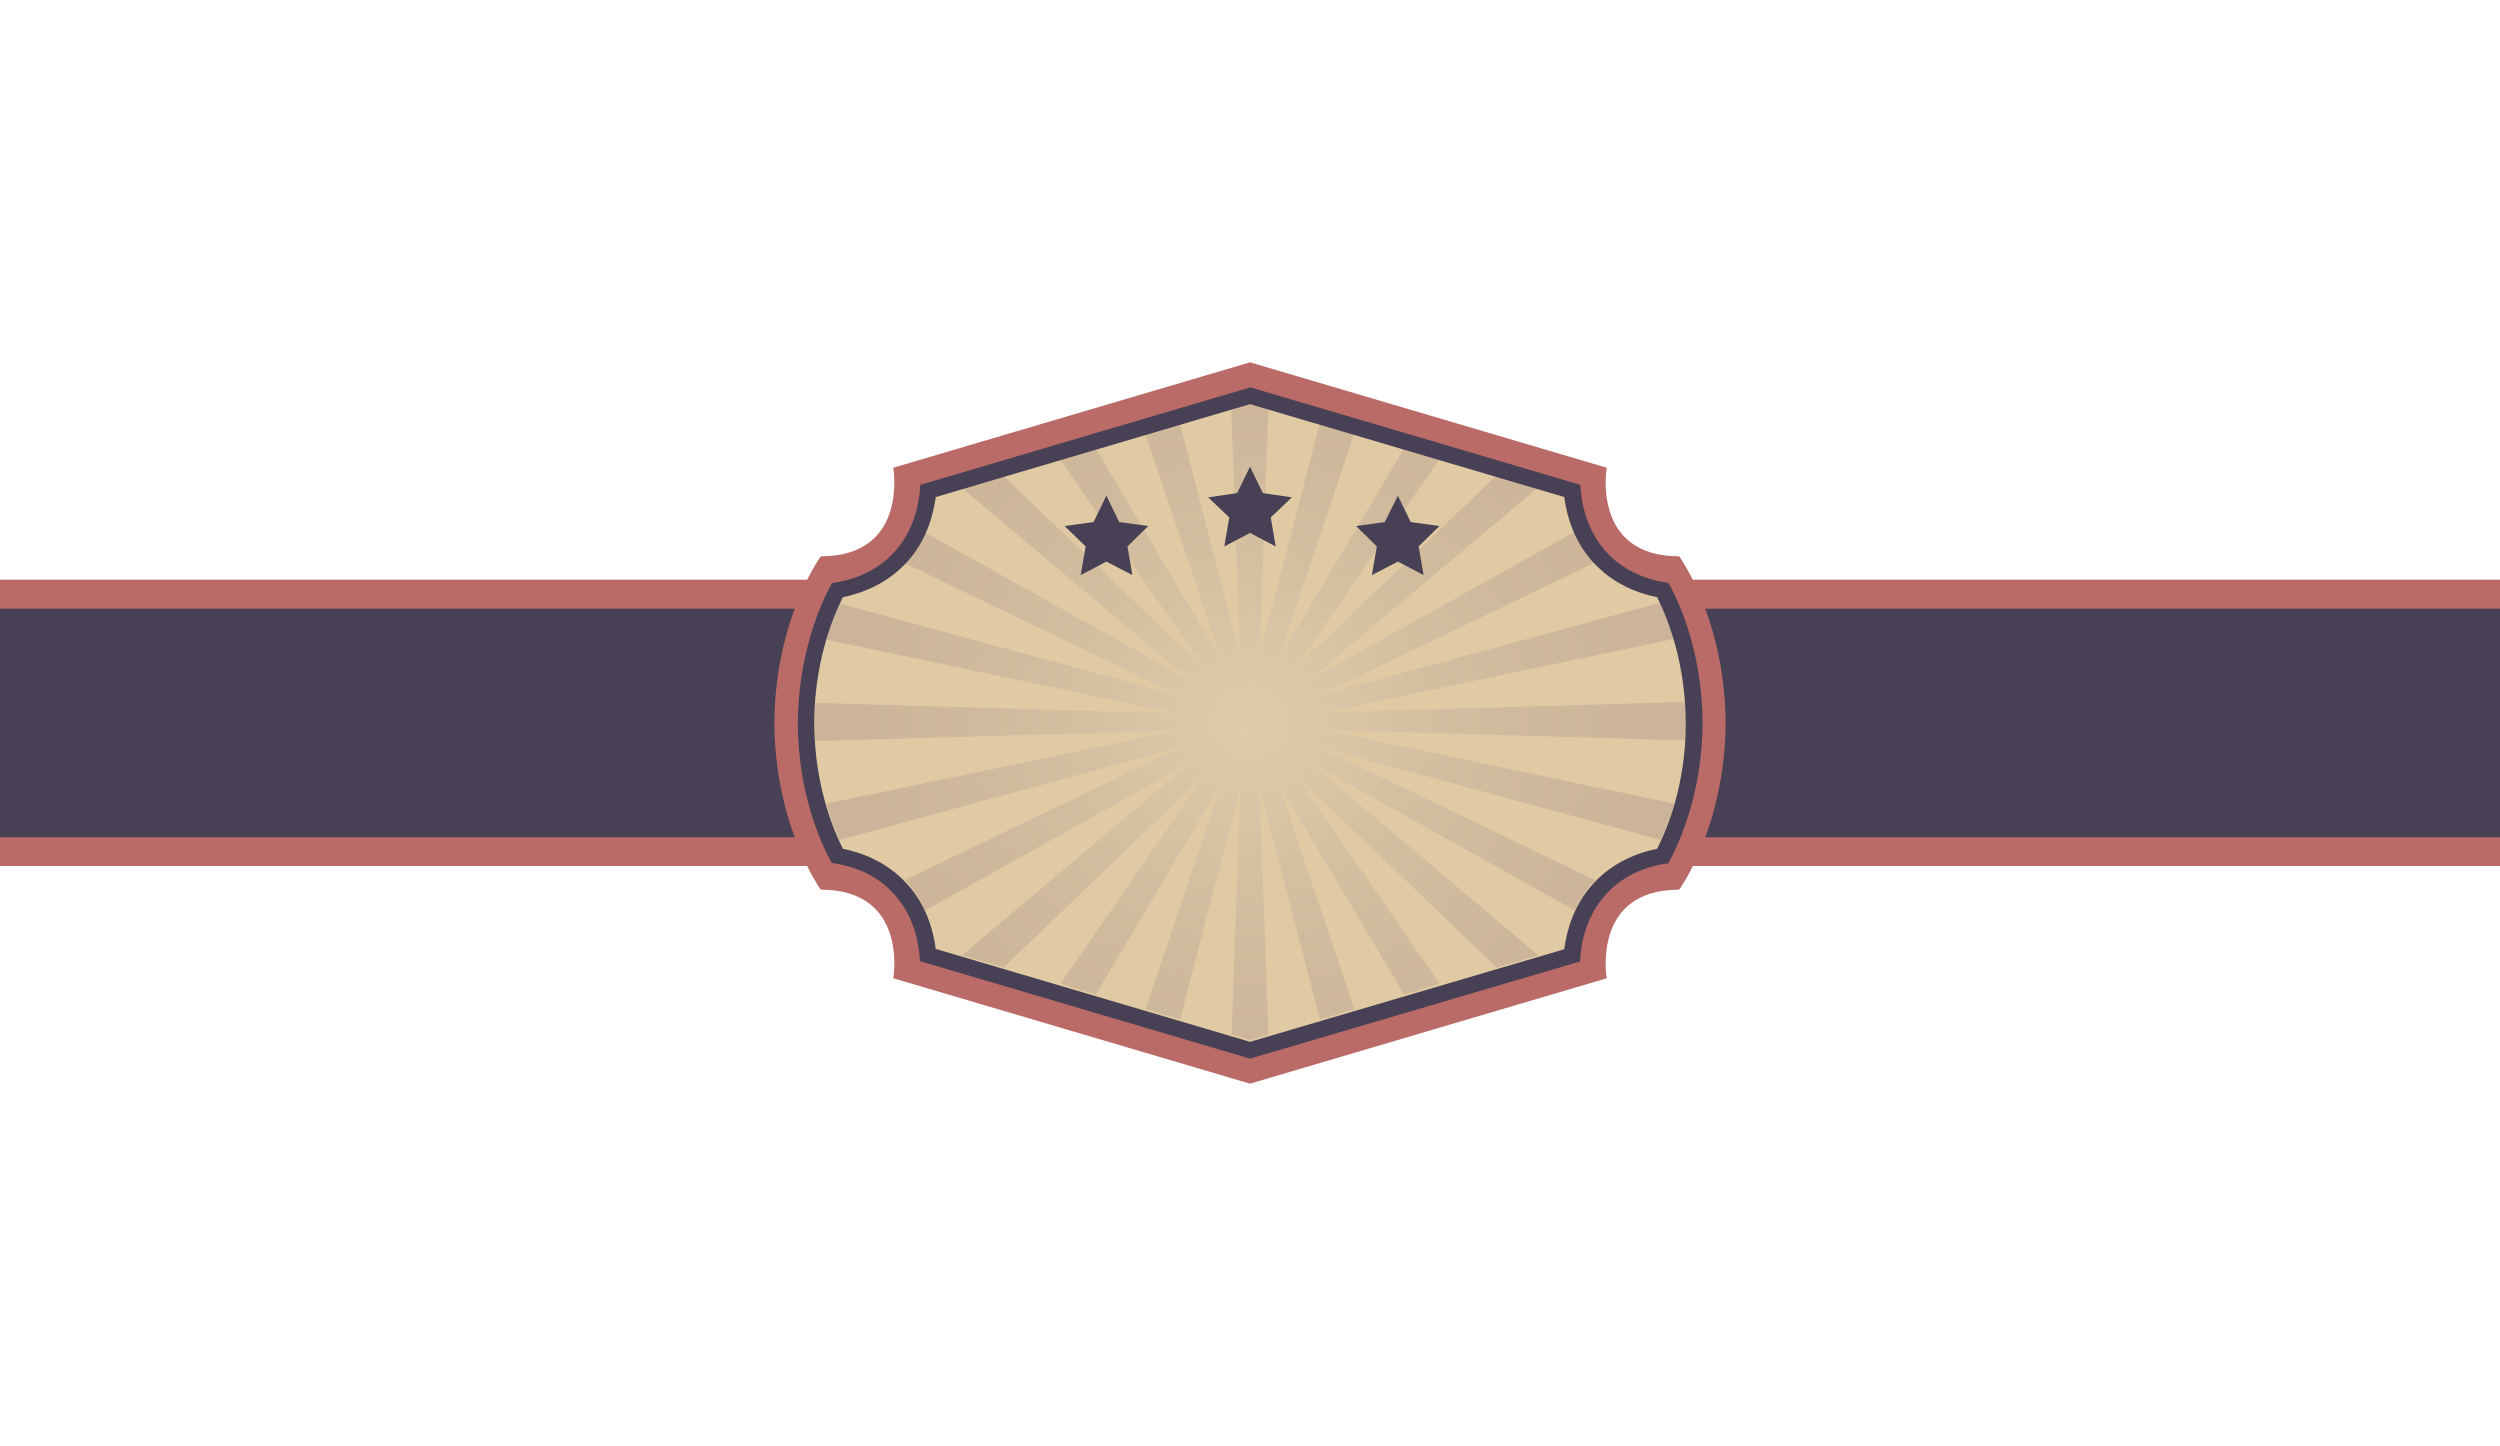 <svg enable-background="new 0 0 759 439" id="Layer_1" version="1.1" viewBox="0 0 759 439" x="0px" xml:space="preserve" xmlns="http://www.w3.org/2000/svg" xmlns:xlink="http://www.w3.org/1999/xlink" y="0px"> <g> <rect fill="#BA6A67" height="86.9" width="760" x="-0.5" y="176"/> <rect fill="#484155" height="69.4" width="760" x="-0.5" y="184.8"/> <path d="M523.9,219.5c0-0.2,0-0.4,0-0.6h0c-0.4-31.3-14.1-50-14.1-50c-26.7,0-22-26.9-22-26.9l-108.3-32l-108.3,32
		c0,0,4.7,26.9-22,26.9c0,0-13.7,18.7-14.1,50h0c0,0.2,0,0.4,0,0.6c0,0.2,0,0.4,0,0.6h0c0.4,31.3,14.1,50,14.1,50
		c26.7,0,22,26.9,22,26.9l108.3,32l108.3-32c0,0-4.7-26.9,22-26.9c0,0,13.7-18.7,14.1-50h0C523.9,219.9,523.9,219.7,523.9,219.5z" fill="#BA6A67"/> <path d="M379.5,321.4l-100.2-29.6c-0.3-5.9-2-13.9-7.8-20.3c-3.4-3.8-9.3-8.2-19-9.5c-3.6-6.6-10.1-21.4-10.3-42
		l0-0.3l0-0.6c0.3-20.7,6.8-35.6,10.4-42.1c9.7-1.3,15.6-5.7,19-9.5c5.8-6.4,7.5-14.3,7.8-20.3l100.2-29.6l100.2,29.6
		c0.3,5.9,2,13.9,7.8,20.3c3.4,3.8,9.3,8.1,19,9.5c3.6,6.6,10.1,21.4,10.3,42v0c0,0,0,0.3,0,0.5v0.3l0,0.6
		c-0.3,20.4-6.8,35.1-10.4,41.7c-9.7,1.3-15.6,5.7-19,9.5c-5.8,6.4-7.5,14.3-7.8,20.3L379.5,321.4L379.5,321.4z" fill="#484155"/> <path d="M379.5,316.3l-95.4-28.2c-0.8-6-3-13.5-8.7-19.7c-3.5-3.9-9.6-8.7-19.5-10.7c-3.6-7.2-8.5-20.2-8.7-37.7
		l0-0.2l0-0.2l0-0.2l0-0.6c0.2-17.3,5.1-30.3,8.7-37.5c9.8-2,16-6.8,19.5-10.7c5.7-6.3,7.9-13.8,8.7-19.7l95.4-28.2l95.4,28.2
		c0.8,6,3,13.4,8.7,19.7c3.5,3.9,9.6,8.7,19.5,10.7c3.6,7.2,8.5,20.2,8.7,37.7v0.1l0,0.9l0,0.6c-0.2,17.1-5.1,30-8.7,37.1
		c-9.9,2-16,6.8-19.5,10.7c-5.7,6.3-7.9,13.8-8.7,19.8L379.5,316.3L379.5,316.3z" fill="#DFCAA3"/> <radialGradient cx="379.507" cy="257.959" gradientTransform="matrix(1 0 0 0.942 0 -23.869)" gradientUnits="userSpaceOnUse" id="SVGID_1_" r="118.48"> <stop offset="0" style="stop-color:#E5DBEC"/> <stop offset="9.651524e-002" style="stop-color:#CFC2D7"/> <stop offset="0.342" style="stop-color:#9B88A6"/> <stop offset="0.552" style="stop-color:#765E82"/> <stop offset="0.716" style="stop-color:#5F446C"/> <stop offset="0.813" style="stop-color:#563A64"/> <stop offset="1" style="stop-color:#3E1D51"/> </radialGradient> <path d="M466.9,148.1l-12.6-3.7L393,203.1l44.1-63.8l-10.8-3.2L388,200.5l23.2-68.9
		l-10.5-3.1l-18.3,70.6l2.7-75.3l-5.6-1.6l-5.7,1.7l2.7,75.2l-18.3-70.6l-10.5,3.1l23.2,68.9l-38.3-64.4l-10.9,3.2l44.1,63.8
		l-61.2-58.7l-12.6,3.7l69.7,58.7l-80.8-45.1c-1.3,2.9-3.1,5.8-5.5,8.5c-0.2,0.2-0.5,0.5-0.7,0.8l84.1,40.5l-103.9-28.3
		c-1.3,3-2.8,6.7-4,11l106.5,22.4l-109.9-3.2c-0.1,1.7-0.2,3.4-0.2,5.1l0,0.6l0,0.2l0,0.2l0,0.2c0,1.8,0.1,3.6,0.2,5.3l109.8-3.2
		L250.9,244c1.3,4.4,2.7,8.1,4,11l103.9-28.3l-84.1,40.5c0.2,0.2,0.5,0.5,0.7,0.7c2.4,2.7,4.2,5.6,5.5,8.5l80.8-45.1L292.1,290
		l12.6,3.7l61.3-58.8l-44.1,63.8l10.8,3.2l38.3-64.4l-23.2,68.9l10.5,3.1l18.3-70.6l-2.7,75.2l5.6,1.7l5.6-1.7l-2.7-75.2l18.3,70.6
		l10.5-3.1l-23.2-68.9l38.3,64.4l10.8-3.2L393.1,235l61.3,58.8L467,290l-69.7-58.8l80.8,45.2c1.3-2.9,3.1-5.8,5.5-8.5
		c0.2-0.2,0.5-0.5,0.7-0.7l-84.1-40.5l104,28.3c1.4-3,2.8-6.7,4.1-11l-106.5-22.4l109.9,3.2c0.1-1.5,0.2-3.1,0.2-4.7l0-0.6l0-0.9
		v-0.1c0-1.8-0.1-3.6-0.2-5.4l-109.8,3.2L508.1,194c-1.3-4.4-2.7-8.1-4.1-11l-103.9,28.3l84.1-40.5c-0.2-0.2-0.4-0.5-0.7-0.7
		c-2.4-2.7-4.2-5.6-5.5-8.6l-80.9,45.2L466.9,148.1z" fill="url(#SVGID_1_)" opacity="0.12"/> <polygon fill="#484155" points="335.9,150.5 339.8,158.5 348.6,159.7 342.3,165.9 343.8,174.6 335.9,170.5 328.1,174.6 
		329.6,165.9 323.2,159.7 332,158.5 	"/> <polygon fill="#484155" points="379.5,141.7 383.4,149.7 392.2,151 385.8,157.1 387.3,165.9 379.5,161.8 371.7,165.9 373.2,157.1 
		366.8,151 375.6,149.7 	"/> <polygon fill="#484155" points="424.4,150.5 428.3,158.5 437,159.7 430.7,165.9 432.2,174.6 424.4,170.5 416.5,174.6 418,165.9 
		411.7,159.7 420.4,158.5 	"/> </g> </svg>
